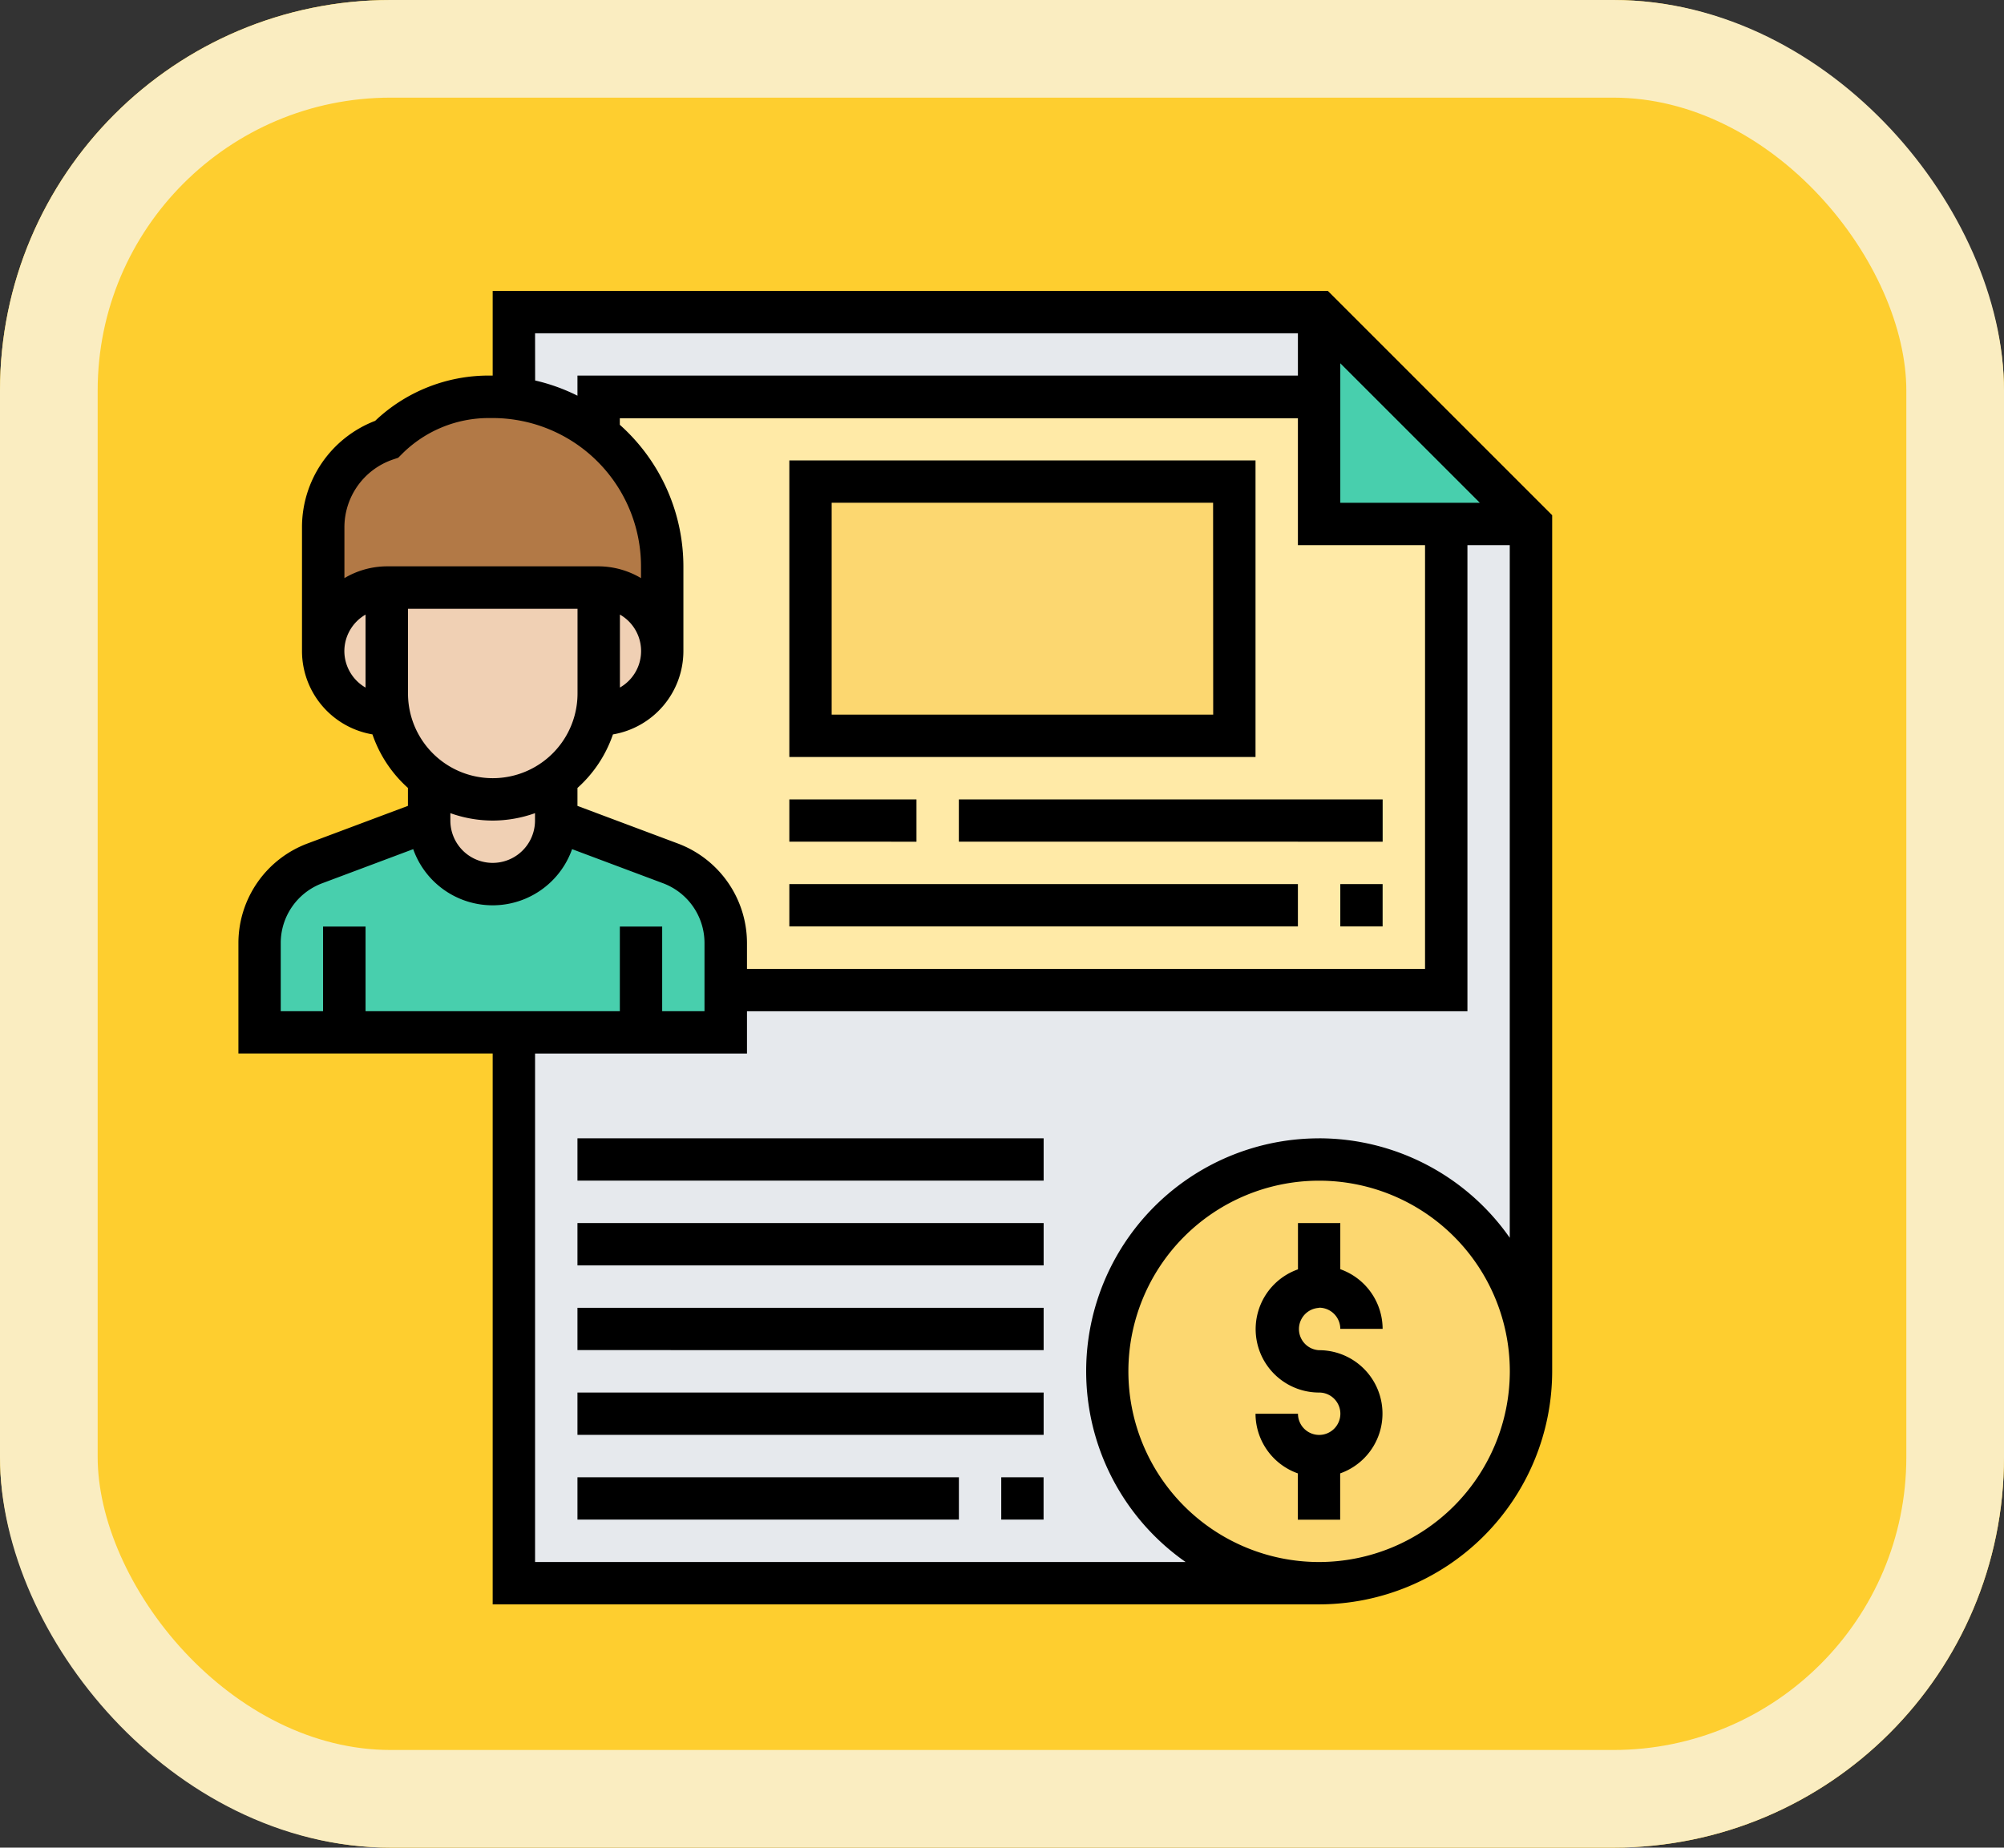 <svg xmlns="http://www.w3.org/2000/svg" width="61.554" height="56.766" viewBox="0 0 61.554 56.766">
  <rect x="0" y="0" width="61.554" height="56.766" fill="#333333" stroke="none"/>
  <g id="Grupo_1111568" data-name="Grupo 1111568" transform="translate(-720 -1276.461)">
    <g id="Rectángulo_401341" data-name="Rectángulo 401341" transform="translate(720 1276.461)" fill="#fece2f" stroke="#faedc1" stroke-width="3">
      <rect width="61.554" height="56.766" rx="12" stroke="none"/>
      <rect x="1.5" y="1.5" width="58.554" height="53.766" rx="10.5" fill="none"/>
    </g>
    <g id="Grupo_1108743" data-name="Grupo 1108743" transform="translate(727.323 1285.4)">
      <path id="Trazado_891335" data-name="Trazado 891335" d="M414.509,14.509H408V8Zm0,0" transform="translate(-374.806 -7.349)" fill="#48cfad"/>
      <path id="Trazado_891336" data-name="Trazado 891336" d="M135.241,88v26.035a6.509,6.509,0,1,0-6.509,6.509H104V103.621h6.509v-1.3h22.129V88Zm0,0" transform="translate(-95.539 -80.841)" fill="#e6e9ed"/>
      <path id="Trazado_891337" data-name="Trazado 891337" d="M128.661,8v2.6H106.532v1.145a5.173,5.173,0,0,0-2.61-1.106l.006-.039V8Zm0,0" transform="translate(-95.467 -7.349)" fill="#e6e9ed"/>
      <path id="Trazado_891338" data-name="Trazado 891338" d="M147.336,43.905V58.224H125.207V56.773a2.588,2.588,0,0,0-1.692-2.434L120,53.017v-1.3a3.066,3.066,0,0,0,.351-.3,3.253,3.253,0,0,0,.885-1.66l.065.006a1.95,1.95,0,0,0,1.953-1.953v-2.6a5.179,5.179,0,0,0-1.953-4.062V40h22.129v3.905Zm0,0" transform="translate(-110.237 -36.746)" fill="#ffeaa7"/>
      <path id="Trazado_891339" data-name="Trazado 891339" d="M216,72h13.017v7.81H216Zm0,0" transform="translate(-198.427 -66.142)" fill="#fcd770"/>
      <path id="Trazado_891340" data-name="Trazado 891340" d="M341.017,334.509A6.509,6.509,0,1,1,334.509,328,6.509,6.509,0,0,1,341.017,334.509Zm0,0" transform="translate(-301.315 -301.315)" fill="#fcd770"/>
      <path id="Trazado_891341" data-name="Trazado 891341" d="M19.716,206.509H8v-2.753a2.588,2.588,0,0,1,1.692-2.434L13.207,200a1.953,1.953,0,1,0,3.905,0l3.515,1.321a2.588,2.588,0,0,1,1.692,2.434v2.753Zm0,0" transform="translate(-7.349 -183.728)" fill="#48cfad"/>
      <path id="Trazado_891342" data-name="Trazado 891342" d="M42.414,45.207v2.6a1.955,1.955,0,0,0-1.953-1.953H33.953A1.95,1.95,0,0,0,32,47.81v-3.8a2.815,2.815,0,0,1,.54-1.666A2.856,2.856,0,0,1,33.953,41.3,4.449,4.449,0,0,1,37.1,40h.111a5.269,5.269,0,0,1,.645.039,5.217,5.217,0,0,1,4.562,5.168Zm0,0" transform="translate(-29.397 -36.746)" fill="#b27946"/>
      <g id="Grupo_1108742" data-name="Grupo 1108742" transform="translate(2.603 9.112)">
        <path id="Trazado_891343" data-name="Trazado 891343" d="M136.644,112.573a1.951,1.951,0,0,1-1.38,3.332l-.065-.006a3,3,0,0,0,.065-.645V112a1.948,1.948,0,0,1,1.38.573Zm0,0" transform="translate(-126.803 -112)" fill="#f0d0b4"/>
        <path id="Trazado_891344" data-name="Trazado 891344" d="M62.509,112v3.254a3,3,0,0,1-.065.645,3.253,3.253,0,0,1-.885,1.66,3.066,3.066,0,0,1-.351.3,3.254,3.254,0,0,1-3.905,0,3.264,3.264,0,0,1-1.237-1.959,3,3,0,0,1-.065-.645V112Zm0,0" transform="translate(-54.047 -112)" fill="#f0d0b4"/>
        <path id="Trazado_891345" data-name="Trazado 891345" d="M75.905,184v1.3a1.953,1.953,0,0,1-3.905,0V184a3.254,3.254,0,0,0,3.905,0Zm0,0" transform="translate(-68.746 -178.142)" fill="#f0d0b4"/>
        <path id="Trazado_891346" data-name="Trazado 891346" d="M34.018,115.9l-.065.006a1.953,1.953,0,0,1,0-3.905v3.254a3,3,0,0,0,.065.645Zm0,0" transform="translate(-32 -112)" fill="#f0d0b4"/>
      </g>
      <path id="Trazado_891347" data-name="Trazado 891347" d="M33.464,0H7.81V2.6H7.7A5.058,5.058,0,0,0,4.2,3.991,3.5,3.5,0,0,0,1.953,7.265v3.8a2.6,2.6,0,0,0,2.164,2.559,3.912,3.912,0,0,0,1.09,1.645v.551l-3.095,1.16A3.27,3.27,0,0,0,0,20.028v3.4H7.81V40.353H33.194a7.168,7.168,0,0,0,7.159-7.159V6.89ZM13.509,16.981l-3.095-1.16v-.551a3.9,3.9,0,0,0,1.09-1.645,2.6,2.6,0,0,0,2.164-2.559v-2.6a5.839,5.839,0,0,0-1.953-4.354v-.2H32.543V7.81h3.905V20.828H15.621v-.8a3.27,3.27,0,0,0-2.112-3.047Zm-8.3-4.615v-2.6h5.207v2.6a2.6,2.6,0,0,1-5.207,0Zm6.509-2.423a1.291,1.291,0,0,1,0,2.242ZM33.845,6.509V2.222l4.287,4.287ZM9.112,1.3H32.543V2.6H10.414v.618a5.8,5.8,0,0,0-1.3-.467ZM4.762,5.174l.146-.049.109-.109A3.768,3.768,0,0,1,7.7,3.905H7.81a4.561,4.561,0,0,1,4.556,4.556v.362a2.575,2.575,0,0,0-1.3-.362H4.556a2.575,2.575,0,0,0-1.3.362V7.265A2.2,2.2,0,0,1,4.762,5.174ZM3.254,11.065a1.3,1.3,0,0,1,.651-1.121v2.242a1.3,1.3,0,0,1-.651-1.121ZM7.81,16.272a3.886,3.886,0,0,0,1.3-.228v.228a1.3,1.3,0,1,1-2.6,0v-.228A3.886,3.886,0,0,0,7.81,16.272ZM1.3,20.028A1.961,1.961,0,0,1,2.569,18.2l2.8-1.05a2.588,2.588,0,0,0,4.88,0l2.8,1.05a1.961,1.961,0,0,1,1.267,1.828v2.1h-1.3v-2.6h-1.3v2.6H3.905v-2.6H2.6v2.6H1.3ZM33.194,39.052a5.858,5.858,0,1,1,5.858-5.858A5.865,5.865,0,0,1,33.194,39.052Zm0-13.017a7.154,7.154,0,0,0-4.1,13.017H9.112V23.431h6.509v-1.3H37.75V7.81h1.3V29.09a7.153,7.153,0,0,0-5.858-3.056Zm0,0"/>
      <path id="Trazado_891348" data-name="Trazado 891348" d="M385.953,354.6a.652.652,0,0,1,.651.651h1.3a1.95,1.95,0,0,0-1.3-1.833V352h-1.3v1.422a1.948,1.948,0,0,0,.651,3.785.651.651,0,1,1-.651.651H384a1.95,1.95,0,0,0,1.3,1.833v1.422h1.3v-1.422a1.948,1.948,0,0,0-.651-3.785.651.651,0,0,1,0-1.3Zm0,0" transform="translate(-352.759 -323.362)"/>
      <path id="Trazado_891349" data-name="Trazado 891349" d="M128,448h11.716v1.3H128Zm0,0" transform="translate(-117.586 -411.552)"/>
      <path id="Trazado_891350" data-name="Trazado 891350" d="M288,448h1.3v1.3H288Zm0,0" transform="translate(-264.569 -411.552)"/>
      <path id="Trazado_891351" data-name="Trazado 891351" d="M128,416h14.319v1.3H128Zm0,0" transform="translate(-117.586 -382.155)"/>
      <path id="Trazado_891352" data-name="Trazado 891352" d="M128,384h14.319v1.3H128Zm0,0" transform="translate(-117.586 -352.759)"/>
      <path id="Trazado_891353" data-name="Trazado 891353" d="M128,352h14.319v1.3H128Zm0,0" transform="translate(-117.586 -323.362)"/>
      <path id="Trazado_891354" data-name="Trazado 891354" d="M128,320h14.319v1.3H128Zm0,0" transform="translate(-117.586 -293.966)"/>
      <path id="Trazado_891355" data-name="Trazado 891355" d="M416,224h1.3v1.3H416Zm0,0" transform="translate(-382.155 -205.776)"/>
      <path id="Trazado_891356" data-name="Trazado 891356" d="M208,224h15.621v1.3H208Zm0,0" transform="translate(-191.078 -205.776)"/>
      <path id="Trazado_891357" data-name="Trazado 891357" d="M208,192h3.905v1.3H208Zm0,0" transform="translate(-191.078 -176.379)"/>
      <path id="Trazado_891358" data-name="Trazado 891358" d="M272,192h13.017v1.3H272Zm0,0" transform="translate(-249.871 -176.379)"/>
      <path id="Trazado_891359" data-name="Trazado 891359" d="M222.319,64H208v9.112h14.319Zm-1.3,7.81H209.3V65.3h11.716Zm0,0" transform="translate(-191.078 -58.793)"/>
    </g>
  </g>
</svg>
